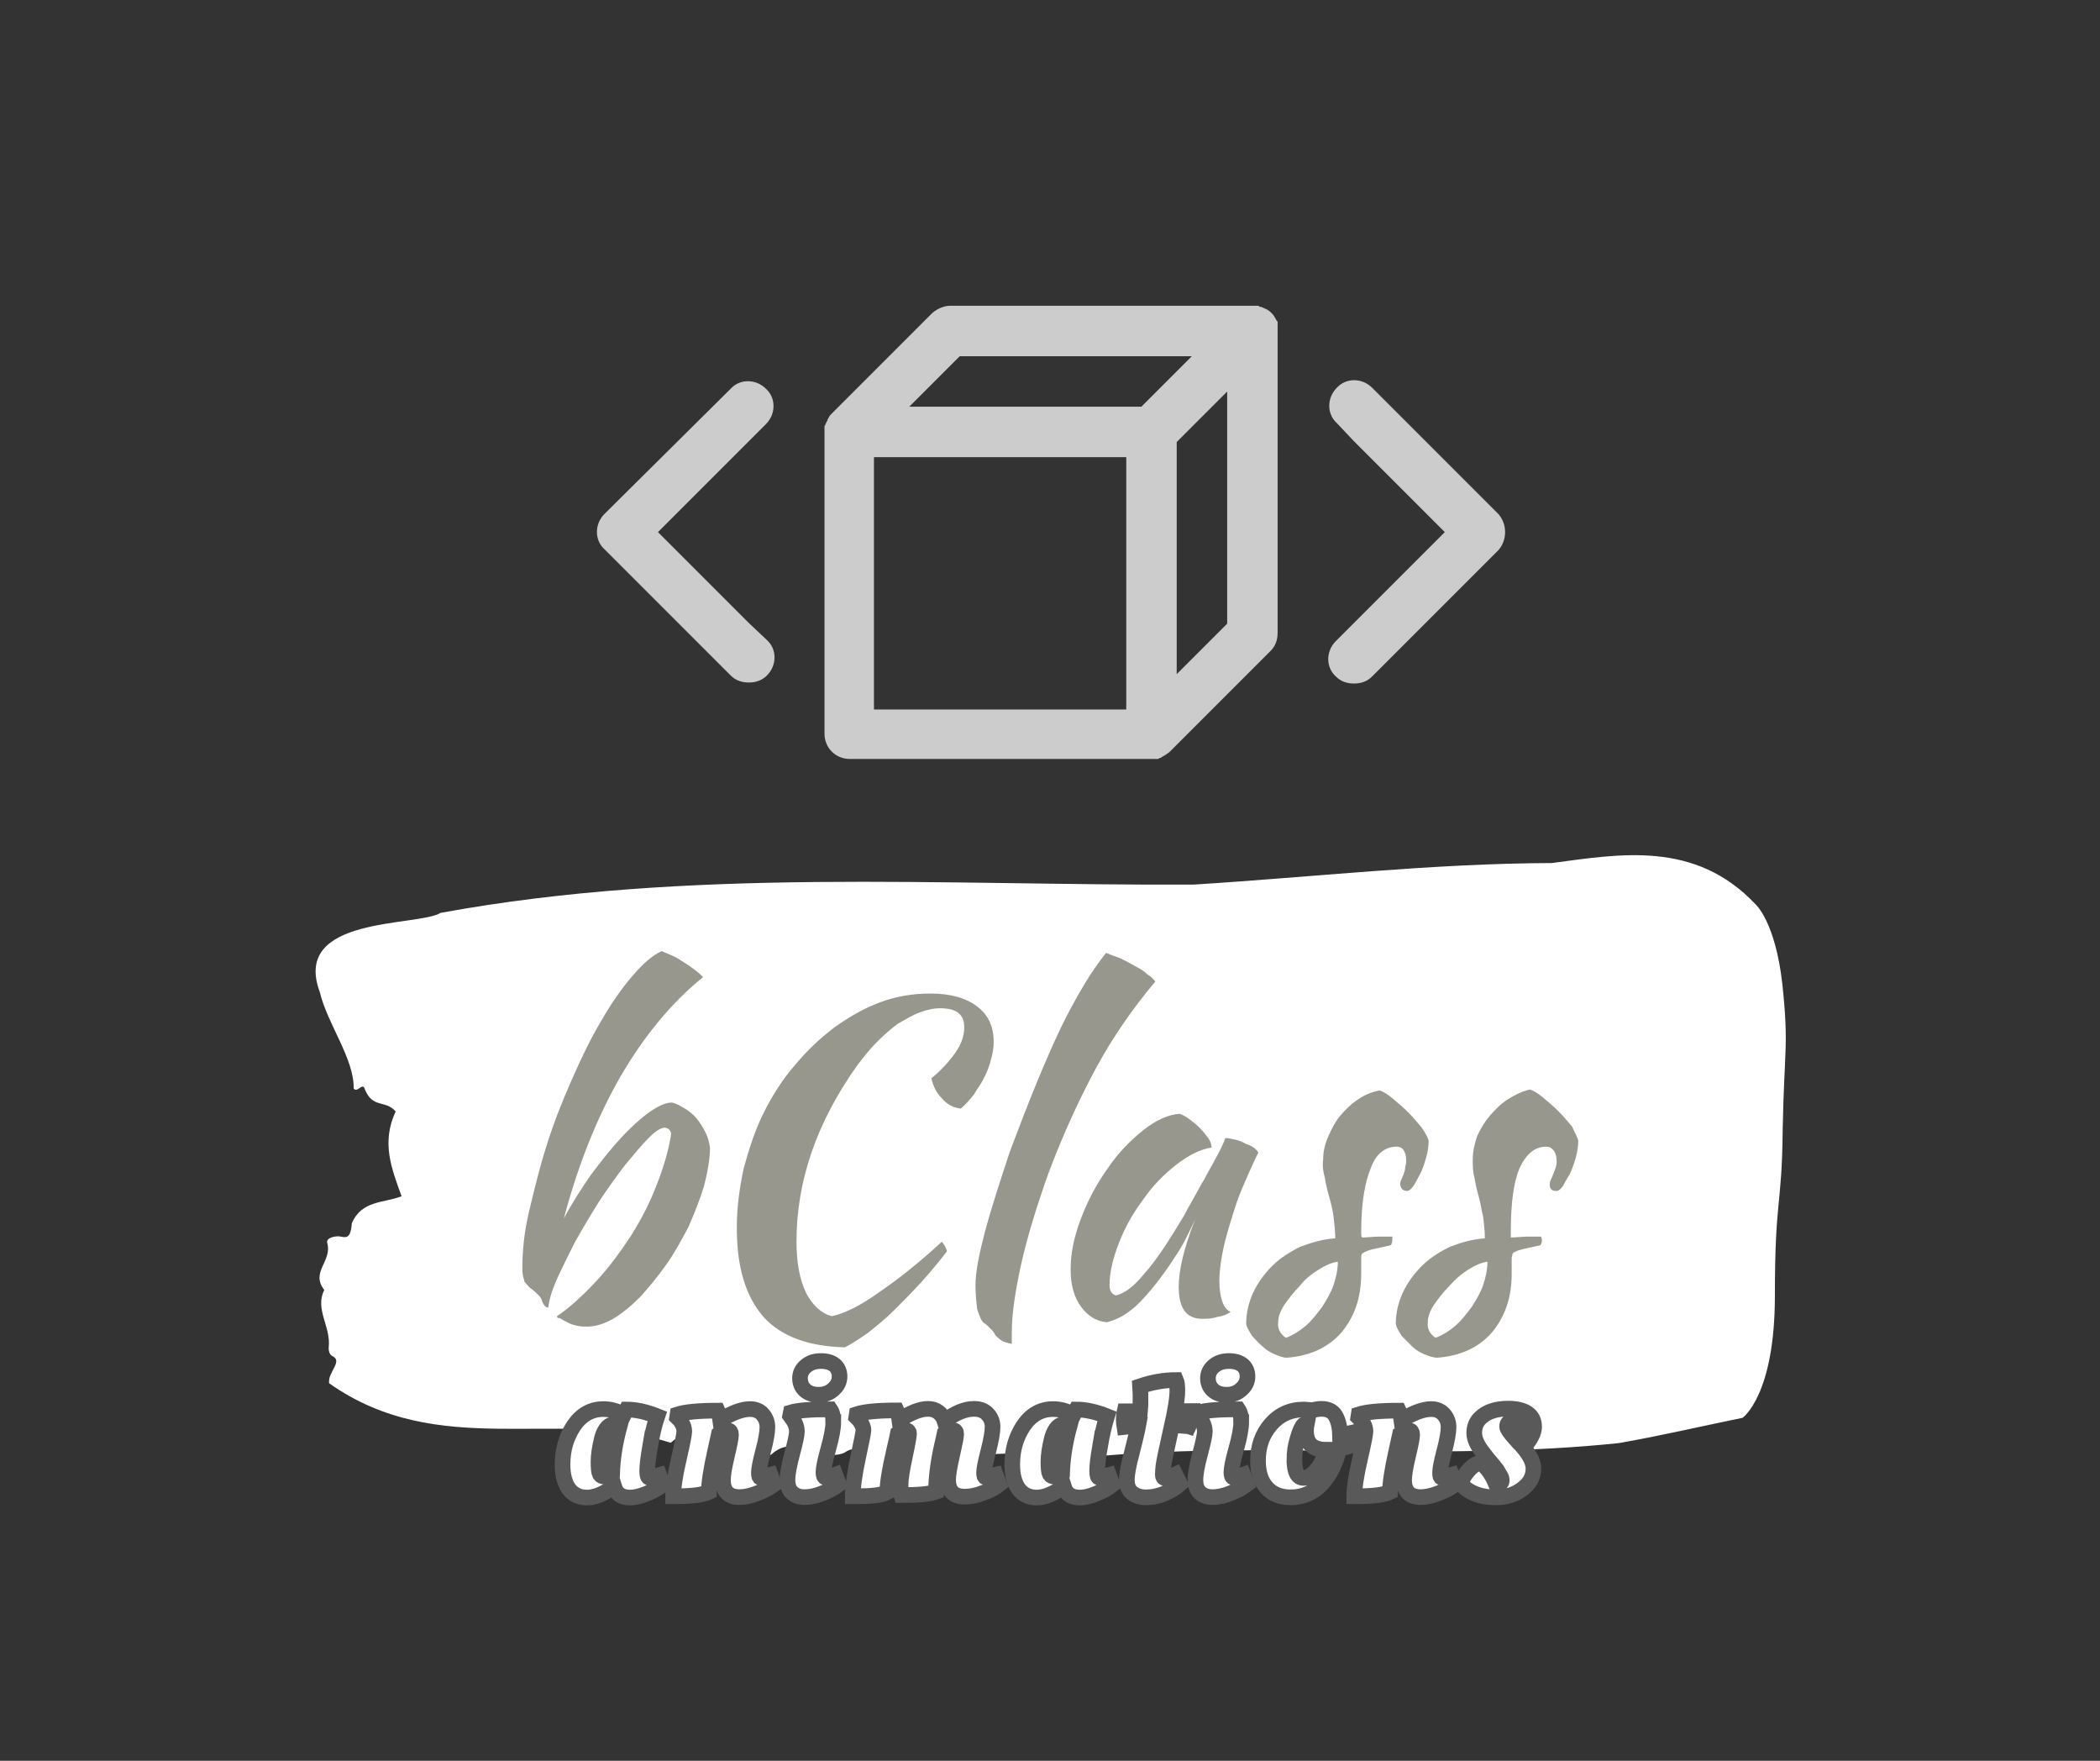 <svg enable-background="new 0 0 940 788" version="1.1" viewBox="0 0 940 788" xml:space="preserve" xmlns="http://www.w3.org/2000/svg">
<rect x="0" y="0" width="940" height="788" fill="#333333" stroke="none"/>
<style type="text/css">
	.st0{fill:#FFFFFF;}
	.st1{fill:#97978D;}
	.st2{fill:#CCCCCC;}
	.st3{fill:none;}
	.st4{enable-background:new    ;}
	.st5{fill:#FFFFFF;stroke:#595959;stroke-width:7;}
</style>
<rect width="940" height="788" fill="none"/>
<g transform="matrix(.658 0 0 .658 470 394)">
	<g vector-effect="non-scaling-stroke">
		<g id="textblock" transform="matrix(2.529 0 0 2.529 .47 186.98)">
			<path class="st0" d="m196.8-46.1c-1.9-16.8-7.2-21.4-7.2-21.4-16.3-17.3-36.6-13.5-54.8-11.1-32.2 0.1-64.3 3.8-96.4 5.8-67.4 0.3-135.4-4.7-202.5 7.6-6.3 3.8-40.2 0.7-32.5 21.3 2 8.5 9.3 18 9.1 25.9 1 1.4 2.4-1.8 3 0.2 2.1 5.3 5.5 2.8 8.3 6-3.9 8.4-1.1 15.4 1.6 22.8-4.7 1.9-10.7 1-13.4 7.3-0.3 4.6-1.8 3.7-3.4 3.5-1.2-0.1-3.6 0.4-3.2 1.8 1.4 4.9-4.6 7.8-0.8 12.6-2.6 5.2 1.8 9.8 1.2 15.4-0.1 1.1 0.3 2.1 1 2.4 2.9 1.4-1.3 4.3-0.9 7.3 29.6 20.9 61.6 6.4 91.9 16 7.9-6.7 2 2.4 5.1 1 2.5-1.6 4.2 5.2 7 1.3 0.4-1.1-0.2-3.7 1.3-3.2 0.8 0.3 1.5 0.2 1.6-1.3 0.2-2.3-1.3-0.9-1.7-2.1 4.2-6.1 3.2 8.4 7.1 7.8-0.2-1.8-1.3-4.3 1-4 2.3-2.5 2.4-4.7 4.5 1.1 0.1 1.2 0.4 2.1 1 2.7 6.5-6.2 13 2.2 19.8-0.6 4.2-3.1 8.2 1.7 12.4 0.5 1.5-0.9 3-2.6 4.4 0.2 17.5 0.6 36.2-1.9 52.8 0.1 44.4-3.8 91.9 1.5 138.7-3.4 11-1.9 22.5-4.6 33.3-6.8 0 0 8.7-6 8.7-32.8s1.9-23.5 2.1-44.8c0.4-21.5 1.7-22.3-0.1-39.1z"/>
		</g>
		<g transform="matrix(5.883 0 0 5.883 .5 186.98)">
			<path class="st1" d="m-57.1 18.6c1.5-1 3-2.4 4.5-4s2.8-3.4 4-5.2c1.2-1.9 2.2-3.8 3-5.9 0.8-2 1.4-4 1.7-5.9 0-0.4-0.2-0.7-0.7-0.8-0.5 0-1.1 0.4-1.9 1.2s-1.7 1.9-2.7 3.1c-1 1.3-2 2.7-3 4.2-1 1.6-1.9 3.1-2.8 4.7-0.8 1.6-1.5 3-2.1 4.3-0.6 1.4-0.9 2.4-1 3.3-0.3 0-0.6-0.3-0.8-1-0.1-0.2-0.2-0.3-0.4-0.5s-0.4-0.4-0.8-0.7c-0.2-0.1-0.3-0.3-0.5-0.5s-0.3-0.3-0.3-0.5c-0.1-0.3-0.2-0.7-0.2-1.3 0-2 0.2-4.2 0.8-6.7s1.2-5 2-7.5c0.8-2.6 1.8-5.1 2.9-7.6s2.2-4.8 3.4-6.8c1.2-2.1 2.4-3.8 3.6-5.2s2.3-2.4 3.4-2.9c0.3 0.1 0.7 0.3 1.2 0.5s0.9 0.5 1.4 0.8 0.9 0.6 1.3 0.9 0.7 0.6 0.9 0.8c-3.7 3-6.8 6.8-9.5 11.4-2.7 4.7-4.9 10.1-6.6 16.5 0.9-1.7 2-3.4 3.1-5 1.2-1.6 2.3-3 3.5-4.3 1.1-1.2 2.2-2.2 3.3-3 1-0.7 1.9-1.1 2.6-1.1 0.5 0.1 1 0.4 1.5 0.7s1 0.7 1.4 1.2 0.7 1 1 1.6 0.4 1.1 0.5 1.7c0 1.4-0.3 2.9-0.7 4.5-0.5 1.6-1.1 3.1-1.8 4.7-0.8 1.5-1.6 3-2.6 4.4s-2 2.6-3 3.7c-1.1 1.1-2.1 1.9-3.1 2.5-1.1 0.6-2 0.9-3 0.9-0.4 0-0.8 0-1.2-0.1s-0.8-0.2-1.1-0.4c-0.4-0.2-0.6-0.3-0.9-0.5-0.2 0.1-0.3-0.1-0.3-0.2zm20.8-10.2c0-2.3 0.3-4.6 0.8-6.9 0.6-2.2 1.3-4.4 2.3-6.4s2.2-3.9 3.6-5.5c1.4-1.7 2.9-3.1 4.6-4.4 1.7-1.2 3.4-2.2 5.3-2.9s3.8-1 5.8-1c2.3 0 4.1 0.5 5.4 1.5s1.9 2.3 1.9 4.1c0 0.7-0.1 1.3-0.3 2s-0.4 1.4-0.8 2.1c-0.3 0.7-0.8 1.3-1.2 2-0.5 0.6-1 1.2-1.5 1.6-0.9-0.1-1.6-0.5-2.2-1.2-0.6-0.6-1-1.4-1.2-2.3 1.2-1 2.1-2 2.8-3s1-2 1-2.9c0-1.5-0.9-2.2-2.8-2.2-0.8 0-1.6 0.2-2.4 0.5s-1.6 0.8-2.5 1.3c-0.8 0.6-1.6 1.3-2.4 2.1s-1.5 1.7-2.2 2.6c-4.8 6.7-7.1 13.5-7.1 20.5 0 2.5 0.4 4.4 1.1 5.9 0.8 1.5 1.8 2.4 3 2.7 1.4-0.3 3.3-1.2 5.5-2.8 2.2-1.5 4.6-3.4 7.2-5.8 0.3 0.3 0.5 0.7 0.6 1.1-1 1.3-2 2.5-3 3.6s-2.1 2.2-3.1 3.2-2 1.8-3 2.6c-1 0.7-1.9 1.3-2.7 1.7-4.1-0.1-7.3-1.2-9.4-3.5-2.1-2.4-3.1-5.8-3.1-10.3zm27.6 6.6c0-1.5 0.4-3.5 1.1-6.2 0.7-2.6 1.7-5.7 2.9-9.3 2.1-5.6 4-10.3 5.8-14.1 1.8-3.7 3.6-6.7 5.3-8.8 0.5 0.2 1 0.4 1.6 0.6 0.6 0.3 1.2 0.6 1.7 0.9 0.6 0.3 1.1 0.6 1.5 1 0.5 0.3 0.7 0.6 0.9 0.8-2.6 3.1-4.9 6.4-6.8 9.9s-3.8 7.6-5.5 12.1c-1.4 3.9-2.5 7.5-3.2 10.6-0.7 3.2-1.1 5.8-1.1 7.9v1s0 0.3 0 0.4c-0.5-0.1-0.9-0.2-1.2-0.4s-0.5-0.4-0.7-0.6c-0.1-0.2-0.2-0.4-0.5-0.7s-0.6-0.6-0.8-0.7c-0.3-0.2-0.5-0.7-0.8-1.6-0.1-0.8-0.2-1.7-0.2-2.8zm28.9-17c0.3 0 0.7 0.1 1.2 0.2 0.4 0.1 0.9 0.3 1.2 0.5 0.4 0.1 0.7 0.3 1 0.5 0.2 0.2 0.4 0.4 0.4 0.5-0.7 1.4-1.3 2.8-1.9 4.2s-1 2.8-1.4 4.1-0.7 2.5-0.9 3.6-0.3 2.1-0.3 2.9c0 0.9 0.1 1.7 0.3 2.3s0.5 1.1 1 1.3c-0.4 0.3-0.9 0.5-1.6 0.6-0.6 0.2-1.2 0.2-1.7 0.2-1.8 0-2.7-1.2-2.7-3.7 0-1.9 0.6-4.5 1.9-7.8-0.7 1.5-1.4 3-2.3 4.3-0.9 1.4-1.7 2.5-2.6 3.6s-1.9 2.2-2.8 2.8c-0.9 0.7-1.8 1-2.5 1.2-1.2-0.1-2.2-0.7-3-1.8s-1.2-2.5-1.2-4.3c0-1.9 0.4-3.8 1.2-5.9s1.8-4 3.1-5.8c1.2-1.8 2.6-3.2 4.1-4.4s2.9-1.8 4.2-1.9c0.3 0.1 0.7 0.3 1.1 0.6s0.8 0.6 1.2 1 0.7 0.8 1 1.2 0.4 0.8 0.4 1.1c-1.3 0.2-2.7 0.9-4.1 2s-2.7 2.4-3.8 4c-1.2 1.6-2.1 3.2-2.8 5s-1.1 3.4-1.1 4.9c0 0.6 0.2 1 0.7 1.2 1-0.2 2.1-1 3.3-2.5 1.3-1.4 2.8-3.7 4.6-6.7 0.3-0.6 0.7-1.3 1.1-2s0.8-1.5 1.3-2.3c0.4-0.8 0.9-1.6 1.3-2.4 0.4-0.7 0.8-1.5 1.1-2.3zm23.5 0.3c0 0.6-0.1 1.3-0.3 2s-0.4 1.3-0.7 1.9c-0.3 0.5-0.5 1-0.8 1.4s-0.6 0.6-0.8 0.5c-0.4 0-0.6-0.3-0.7-0.7 0-0.1 0-0.3 0.1-0.5s0.2-0.5 0.3-0.7c0.1-0.3 0.2-0.6 0.2-0.9 0.1-0.3 0.1-0.5 0.1-0.7 0-0.5-0.1-0.9-0.3-1.2s-0.5-0.4-0.8-0.4c-1.3 0-2.4 0.8-3 2.5-0.7 1.7-1.1 4.1-1.1 7.4 0 0.3 0 0.5 0.1 0.6 0.7 0 1.3-0.1 1.9-0.1h1.6v0.4c0 0.3-0.1 0.5-0.2 0.6-0.8 0.2-1.4 0.3-1.8 0.4-0.5 0.1-0.8 0.2-1 0.3s-0.5 0.2-0.5 0.3c-0.1 0.1-0.1 0.3-0.1 0.5v0.8s0 0.6 0 1c0 2.8-0.8 5-2.3 6.8-1.5 1.7-3.6 2.7-6.3 2.9-0.5 0-0.9-0.2-1.4-0.4s-1-0.5-1.4-0.9c-0.5-0.4-0.8-0.8-1.2-1.2-0.3-0.5-0.6-0.9-0.7-1.4 0-1.3 0.3-2.5 0.8-3.6s1.3-2.2 2.2-3.1 2-1.6 3.2-2.2c1.3-0.5 2.6-0.9 4.1-1 0-0.8-0.1-1.7-0.2-2.5s-0.3-1.6-0.5-2.3-0.4-1.5-0.5-2.2c-0.2-0.7-0.3-1.4-0.2-2.1 0-0.9 0.2-1.8 0.6-2.7s0.8-1.7 1.4-2.4 1.3-1.4 2.1-1.9c0.7-0.5 1.5-0.8 2.4-1 0.4 0.1 0.9 0.4 1.5 0.9s1.2 1 1.8 1.6 1.1 1.2 1.6 1.8c0.4 0.6 0.7 1.1 0.8 1.5zm-16.5 22.8c0.8-0.3 1.6-0.8 2.3-1.4s1.3-1.4 1.9-2.2c0.5-0.8 1-1.6 1.3-2.5s0.5-1.8 0.5-2.7c-0.7 0.1-1.4 0.4-2.2 0.9s-1.6 1.1-2.2 1.9c-0.7 0.7-1.3 1.5-1.8 2.2-0.5 0.8-0.7 1.4-0.7 2-0.1 0.8 0.3 1.4 0.9 1.8zm33.8-22.8c0 0.6-0.1 1.3-0.3 2s-0.4 1.3-0.7 1.9c-0.3 0.5-0.6 1-0.8 1.4-0.3 0.4-0.6 0.6-0.9 0.5-0.4 0-0.6-0.3-0.6-0.7 0-0.1 0-0.3 0.1-0.5s0.2-0.5 0.3-0.7c0.1-0.3 0.2-0.5 0.3-0.8s0.1-0.5 0.1-0.7c0-0.5-0.1-0.9-0.3-1.2-0.3-0.4-0.6-0.5-0.9-0.5-1.3 0-2.3 0.8-3.1 2.5-0.7 1.7-1 4.1-1 7.4v0.6c0.7 0 1.3-0.1 1.9-0.1h1.6c0 0.1 0.1 0.2 0.1 0.4 0 0.3-0.1 0.5-0.2 0.6-0.8 0.2-1.4 0.3-1.8 0.4s-0.8 0.2-1 0.3-0.4 0.2-0.4 0.3-0.1 0.3-0.1 0.5v0.8s0 0.6 0 1c0 2.8-0.8 5-2.3 6.8-1.5 1.7-3.6 2.7-6.3 2.9-0.5 0-1-0.2-1.5-0.4s-1-0.5-1.4-0.9-0.8-0.8-1.2-1.2c-0.3-0.5-0.6-0.9-0.7-1.4 0-1.3 0.3-2.5 0.8-3.6s1.3-2.2 2.2-3.1 2-1.6 3.2-2.2c1.3-0.5 2.6-0.9 4.1-1 0-0.8-0.1-1.7-0.2-2.5-0.2-0.8-0.3-1.6-0.5-2.3s-0.4-1.5-0.5-2.2c-0.2-0.7-0.2-1.4-0.2-2.1 0-0.9 0.2-1.8 0.5-2.7 0.4-0.9 0.9-1.7 1.5-2.4s1.3-1.4 2.1-1.9 1.6-0.9 2.5-1.1c0.4 0.1 0.9 0.4 1.5 0.9s1.2 1 1.8 1.6 1.1 1.2 1.6 1.8c0.3 0.7 0.6 1.2 0.7 1.6zm-16.5 22.8c0.8-0.3 1.6-0.8 2.3-1.4s1.3-1.4 1.9-2.2c0.5-0.8 1-1.6 1.3-2.5s0.5-1.8 0.5-2.7c-0.7 0.1-1.4 0.4-2.2 0.9s-1.5 1.1-2.2 1.9c-0.7 0.7-1.3 1.5-1.8 2.2-0.5 0.8-0.7 1.4-0.7 2-0.1 0.8 0.3 1.4 0.9 1.8z"/>
		</g>
		<g transform="matrix(6.865 0 0 6.865 249.35 -236.88)">
			<path class="st2" d="m8.1-1.8-12.5-12.5c-1-1-2.6-1-3.5 0-1 1-1 2.6 0 3.5l1.7 1.8 9 9-10.8 10.8c-1 1-1 2.6 0 3.5 0.5 0.5 1.1 0.7 1.8 0.7s1.3-0.2 1.8-0.7l12.5-12.5c0.9-1 0.9-2.6 0-3.6z"/>
		</g>
		<g id="icon-0_1_" transform="matrix(6.865 0 0 6.865 -248.15 -236.88)">
			<path class="st2" d="m8-10.7c1-1 1-2.6 0-3.5-1-1-2.6-1-3.5 0l-12.5 12.4c-1 1-1 2.6 0 3.5l12.5 12.5c0.5 0.5 1.1 0.7 1.8 0.7s1.3-0.2 1.8-0.7c1-1 1-2.6 0-3.5l-1.8-1.7-9-9 10.7-10.7z"/>
		</g>
		<g id="icon-0_2_" transform="matrix(6.865 0 0 6.865 .385 -236.37)">
			<path class="st2" d="m22.5-20.8c0-0.1 0-0.2-0.1-0.2 0-0.1-0.1-0.2-0.1-0.2 0-0.1-0.1-0.1-0.1-0.2-0.2-0.3-0.4-0.5-0.7-0.7-0.1 0-0.1-0.1-0.2-0.1s-0.2-0.1-0.2-0.1c-0.1 0-0.2-0.1-0.3-0.1s-0.1 0-0.2-0.1h-0.5-30c-0.7 0-1.3 0.3-1.8 0.7l-10 10c-0.1 0.1-0.2 0.2-0.3 0.4 0 0.1-0.1 0.1-0.1 0.2s-0.1 0.2-0.1 0.2c0 0.1-0.1 0.2-0.1 0.2 0 0.1 0 0.1-0.1 0.2v0.5 30c0 1.4 1.1 2.5 2.5 2.5h30 0.5c0.1 0 0.1 0 0.2-0.1 0.1 0 0.2 0 0.2-0.1 0.1 0 0.2-0.1 0.2-0.1 0.1 0 0.1-0.1 0.2-0.1 0.1-0.1 0.3-0.2 0.4-0.3l10-10c0.5-0.5 0.7-1.1 0.7-1.8v-30-0.5-0.2zm-15 38.3h-25v-25h25v25zm1.5-30h-23l5-5h23l-5 5zm8.5 21.5-5 5v-23l5-5v23z"/>
		</g>
		<g id="tight-bounds" transform="matrix(3.162 0 0 3.162 .465 .311)">
			<rect class="st3" x="-158.1" y="-123.6" width="316.3" height="247.2"/>
		</g>
	</g>
</g>
<g class="st4">
	<path class="st5" d="m291 647.3c-0.9 5.2-1.3 8.8-1.3 10.9s0.3 3.1 1 3.1l4.4-1.2 1.6 4.3c-1.9 1.5-4.2 2.8-7.1 4s-5.4 1.8-7.6 1.8c-3.8 0-6.1-1.6-7.1-4.9-4.6 3.2-8.6 4.9-12.1 4.9s-6.2-1.3-8.1-3.8c-1.9-2.6-2.9-6.2-2.9-11 0-6.6 1.7-12.3 5-17.3 3.4-5 7.8-7.5 13.3-7.5 3 0 6.1 0.8 9.2 2.5 0.5-1 0.8-1.8 1.1-2.3 4.2 0 8.8 1 13.8 3-1.3 3.8-2.3 8.3-3.2 13.5zm-23.1 6.9c0 2.9 0.2 4.8 0.6 5.5 0.4 0.8 1.2 1.1 2.3 1.1s2.2-0.4 3.2-1.3c0.2-6.7 1.3-13.8 3.3-21.1-0.9-0.5-1.9-0.8-3-0.8s-2.1 0.6-3 1.9-1.6 2.9-2 4.8c-0.9 3.7-1.4 7-1.4 9.9z"/>
	<path class="st5" d="m302.8 669.6h-1.5c0-3.6 0.8-9 2.5-16.4 1.7-7.3 2.5-11.5 2.5-12.6s-0.3-2.2-0.8-3.2-1-1.8-1.6-2.3l-0.8-0.8 0.2-1.3c3.4-1.1 9.4-1.7 17.9-1.7 0.6 1.3 1 2.7 1.2 4.2 5.3-3.2 9.7-4.9 13.3-4.9 2.4 0 4.4 0.8 5.7 2.4 1.4 1.6 2.1 3.5 2.1 5.7s-0.6 5.8-1.9 10.7-1.9 8.1-1.9 9.6 0.2 2.2 0.6 2.2l4.6-1.2 1.6 4.3c-1.9 1.4-4.3 2.7-7.3 3.9s-5.7 1.8-8.2 1.8c-4.9 0-7.4-2.6-7.4-7.7 0-2.2 0.6-5.8 1.8-10.8s1.8-8.1 1.8-9.4c0-1.2-0.4-1.9-1.2-1.9-1 0-2.4 0.6-4.2 1.7-0.2 1-0.8 3.6-1.7 7.6-1.9 8.4-2.8 14.5-2.8 18.2-2.7 1.3-7.6 1.9-14.5 1.9z"/>
	<path class="st5" d="m373 636.4c0 2.6-0.7 6.6-2.2 11.9-1.5 5.4-2.2 8.9-2.2 10.5s0.3 2.4 1 2.4c0.6 0 1.8-0.3 3.5-0.9l0.8-0.3 1.6 4.3c-2 1.5-4.4 2.8-7.4 4-2.9 1.2-5.6 1.7-8 1.7s-4.2-0.7-5.6-2-2-3.3-2-5.8 0.7-6.4 2.1-11.6 2.1-8.5 2.1-9.9c0-2.1-0.8-4.2-2.3-6.1l-0.7-1 0.3-1.5c3-0.9 8.9-1.4 17.6-1.4 0.9 1.3 1.4 3.1 1.4 5.7zm-6.5-12.2c-2.6 0-4.7-0.7-6.2-2.1s-2.2-3.2-2.2-5.3c0-2.2 0.9-4 2.7-5.5s4-2.2 6.7-2.2c2.6 0 4.6 0.6 6.1 1.8 1.4 1.2 2.2 2.9 2.2 5.1s-0.9 4.1-2.7 5.7c-1.8 1.7-4 2.5-6.6 2.5z"/>
	<path class="st5" d="m383.9 669.6h-2.2c0-4.1 0.8-9.9 2.4-17.3s2.4-11.5 2.4-12.3-0.3-1.7-0.8-2.7-1-1.7-1.6-2.3l-0.8-0.8 0.2-1.3c3.4-1.1 9.3-1.7 17.8-1.7 0.6 1.3 1.1 2.8 1.3 4.3 5-3.3 9.3-5 12.8-5 1.9 0 3.4 0.5 4.7 1.5s2.2 2.3 2.7 3.9c4.8-3.6 9.2-5.4 13.2-5.4 2.6 0 4.7 0.8 6.1 2.4 1.5 1.6 2.2 3.5 2.2 5.7s-0.6 5.8-1.9 10.8-1.9 8.2-1.9 9.6 0.2 2.1 0.7 2.1l4.5-1.1 1.6 4.3c-1.7 1.4-4.1 2.7-7.2 3.8-3 1.2-5.8 1.7-8.2 1.7-5 0-7.5-2.5-7.5-7.6 0-2.1 0.6-5.8 1.8-11s1.8-8.3 1.8-9.4-0.4-1.7-1.3-1.7c-1.2 0-2.5 0.5-3.9 1.5-0.2 0.9-0.6 3-1.4 6.3-1.6 7.4-2.4 14-2.4 19.7-2.7 1-7.9 1.5-15.6 1.5-0.2-0.6-0.3-2.1-0.3-4.5s0.6-6.6 1.9-12.6 1.9-9.5 1.9-10.4-0.4-1.4-1.2-1.4c-1 0-2.3 0.5-3.8 1.4-0.2 1-0.7 3.5-1.7 7.6-2 8.5-3 14.7-3 18.6-2.4 1.3-6.9 1.8-13.3 1.8z"/>
	<path class="st5" d="m492.4 647.3c-0.9 5.2-1.3 8.8-1.3 10.9s0.3 3.1 1 3.1l4.3-1.2 1.6 4.3c-1.9 1.5-4.2 2.8-7.1 4s-5.4 1.8-7.6 1.8c-3.8 0-6.1-1.6-7.1-4.9-4.6 3.2-8.6 4.9-12.1 4.9s-6.2-1.3-8.1-3.8c-1.9-2.6-2.9-6.2-2.9-11 0-6.6 1.7-12.3 5-17.3 3.4-5 7.8-7.5 13.3-7.5 3 0 6.1 0.8 9.2 2.5 0.5-1 0.8-1.8 1.1-2.3 4.2 0 8.8 1 13.8 3-1.2 3.8-2.2 8.3-3.1 13.5zm-23.1 6.9c0 2.9 0.2 4.8 0.6 5.5 0.4 0.8 1.2 1.1 2.3 1.1s2.2-0.4 3.2-1.3c0.2-6.7 1.3-13.8 3.3-21.1-0.9-0.5-1.9-0.8-3-0.8s-2.1 0.6-3 1.9-1.6 2.9-2 4.8c-0.9 3.7-1.4 7-1.4 9.9z"/>
	<path class="st5" d="m532.1 638.3-7.5-0.6c-2.3 10.4-3.6 16.4-3.8 18.1s-0.3 3.1-0.3 4.1c0 1.1 0.3 1.6 1 1.6 0.8 0 2.3-0.5 4.6-1.6l2.1 4.2c-1.9 1.7-4.2 3.1-7 4.3s-5.6 1.7-8.2 1.7-4.7-0.7-6.3-2c-1.6-1.4-2.3-3.3-2.3-5.8s0.7-6.5 2.2-12c1.4-5.5 2.4-9.6 2.9-12.3-1.4 0.1-3.5 0.3-6.2 0.6-0.2-1.2-0.3-2.4-0.3-3.4 0-1.1 0.1-2.3 0.4-3.6h7c0.1-0.8 0.1-3.3 0.1-7.6l-0.2-3.6c5.6-1.9 11-2.8 16.1-2.8 0.4 0.9 0.6 2.5 0.6 4.8s-0.4 5.3-1.1 9.1h7.8c-0.1 2.5-0.6 4.7-1.6 6.8z"/>
	<path class="st5" d="m555.6 636.4c0 2.6-0.7 6.6-2.2 11.9-1.5 5.4-2.2 8.9-2.2 10.5s0.3 2.4 1 2.4c0.6 0 1.8-0.3 3.5-0.9l0.8-0.3 1.6 4.3c-2 1.5-4.4 2.8-7.4 4-2.9 1.2-5.6 1.7-8 1.7s-4.2-0.7-5.6-2-2-3.3-2-5.8 0.7-6.4 2.1-11.6 2.1-8.5 2.1-9.9c0-2.1-0.8-4.2-2.3-6.1l-0.7-1 0.3-1.5c3-0.9 8.9-1.4 17.6-1.4 0.9 1.3 1.4 3.1 1.4 5.7zm-6.5-12.2c-2.6 0-4.7-0.7-6.2-2.1s-2.2-3.2-2.2-5.3c0-2.2 0.9-4 2.7-5.5s4-2.2 6.7-2.2c2.6 0 4.6 0.6 6.1 1.8 1.4 1.2 2.2 2.9 2.2 5.1s-0.9 4.1-2.7 5.7c-1.8 1.7-4 2.5-6.6 2.5z"/>
	<path class="st5" d="m577.7 670.1c-4.5 0-8.1-1.4-10.7-4.3s-3.9-6.9-3.9-12.1c0-6.4 1.9-11.8 5.7-16.2s8.7-6.7 14.9-6.7l3.9 0.3c1.4-0.4 2.7-0.6 3.9-0.6 2.9 0 5 1 6.2 3s2 4.8 2.1 8.4c2.4-0.1 4.8-0.5 7-1.1l1.2-0.3c0.4 0.4 0.7 1.6 0.9 3.7l0.1 1c-2.6 1.3-5.8 2.4-9.6 3.1-1.3 6.1-3.8 11.3-7.6 15.6-3.8 4.1-8.5 6.2-14.1 6.2zm1.7-16.8c0 5.4 1.4 8.1 4.1 8.1 1.9 0 3.9-1.2 5.9-3.7 2-2.4 3.4-5.4 4.1-8.9-5.9 0-8.9-2.8-8.9-8.5 0-1 0.1-2 0.3-3-0.6 0-1 0.1-1.3 0.3-1 1-1.9 3.1-2.8 6.3-1 3.1-1.4 6.3-1.4 9.4z"/>
	<path class="st5" d="m607.7 669.6h-1.5c0-3.6 0.8-9 2.5-16.4s2.5-11.5 2.5-12.6-0.3-2.2-0.8-3.2-1-1.8-1.6-2.3l-0.8-0.8 0.2-1.3c3.4-1.1 9.4-1.7 17.9-1.7 0.6 1.3 1 2.7 1.2 4.2 5.3-3.2 9.7-4.9 13.3-4.9 2.4 0 4.3 0.8 5.7 2.4s2.1 3.5 2.1 5.7-0.6 5.8-1.9 10.7-1.9 8.1-1.9 9.6 0.2 2.2 0.6 2.2l4.6-1.2 1.6 4.3c-1.9 1.4-4.3 2.7-7.3 3.9s-5.7 1.8-8.2 1.8c-4.9 0-7.4-2.6-7.4-7.7 0-2.2 0.6-5.8 1.8-10.8s1.8-8.1 1.8-9.4c0-1.2-0.4-1.9-1.2-1.9-1 0-2.4 0.6-4.2 1.7-0.2 1-0.8 3.6-1.7 7.6-1.9 8.4-2.8 14.5-2.8 18.2-2.7 1.3-7.6 1.9-14.5 1.9z"/>
	<path class="st5" d="m686.4 657.3c0 3.6-1.7 6.6-5 9.1s-7.2 3.7-11.7 3.7-8.1-0.8-11-2.3-4.3-2.9-4.3-4.3 0.9-3.1 2.7-5.2 3.6-3.3 5.4-3.7c2.7 1.5 5.1 4.7 7.2 9.7 1.7 0 2.5-0.6 2.5-1.7 0-0.8-0.2-1.6-0.7-2.3s-0.8-1.2-1-1.7c-0.2-0.4-0.6-1-1.2-1.7s-1-1.3-1.3-1.6c-1.5-1.7-2.8-3.3-3.9-4.8-2.8-3.5-4.2-6.5-4.2-9.2 0-2.6 0.8-4.8 2.5-6.5 2.9-3 7.2-4.4 12.8-4.4 3.5 0 6.4 0.7 8.4 2 2.1 1.4 3.1 3.4 3.1 6.1s-1.6 5.8-4.8 9.3c3 3.6 4.5 6.7 4.5 9.5zm-5.8-15.9c0.7-1.1 1-2 1-2.9s-0.4-1.5-1.1-2c-0.8-0.5-1.7-0.7-2.7-0.7s-1.8 0.2-2.4 0.7-0.8 1.1-0.8 2c0 0.8 1.2 2.6 3.7 5.4 0.8-0.6 1.6-1.5 2.3-2.5z"/>
</g>
</svg>
